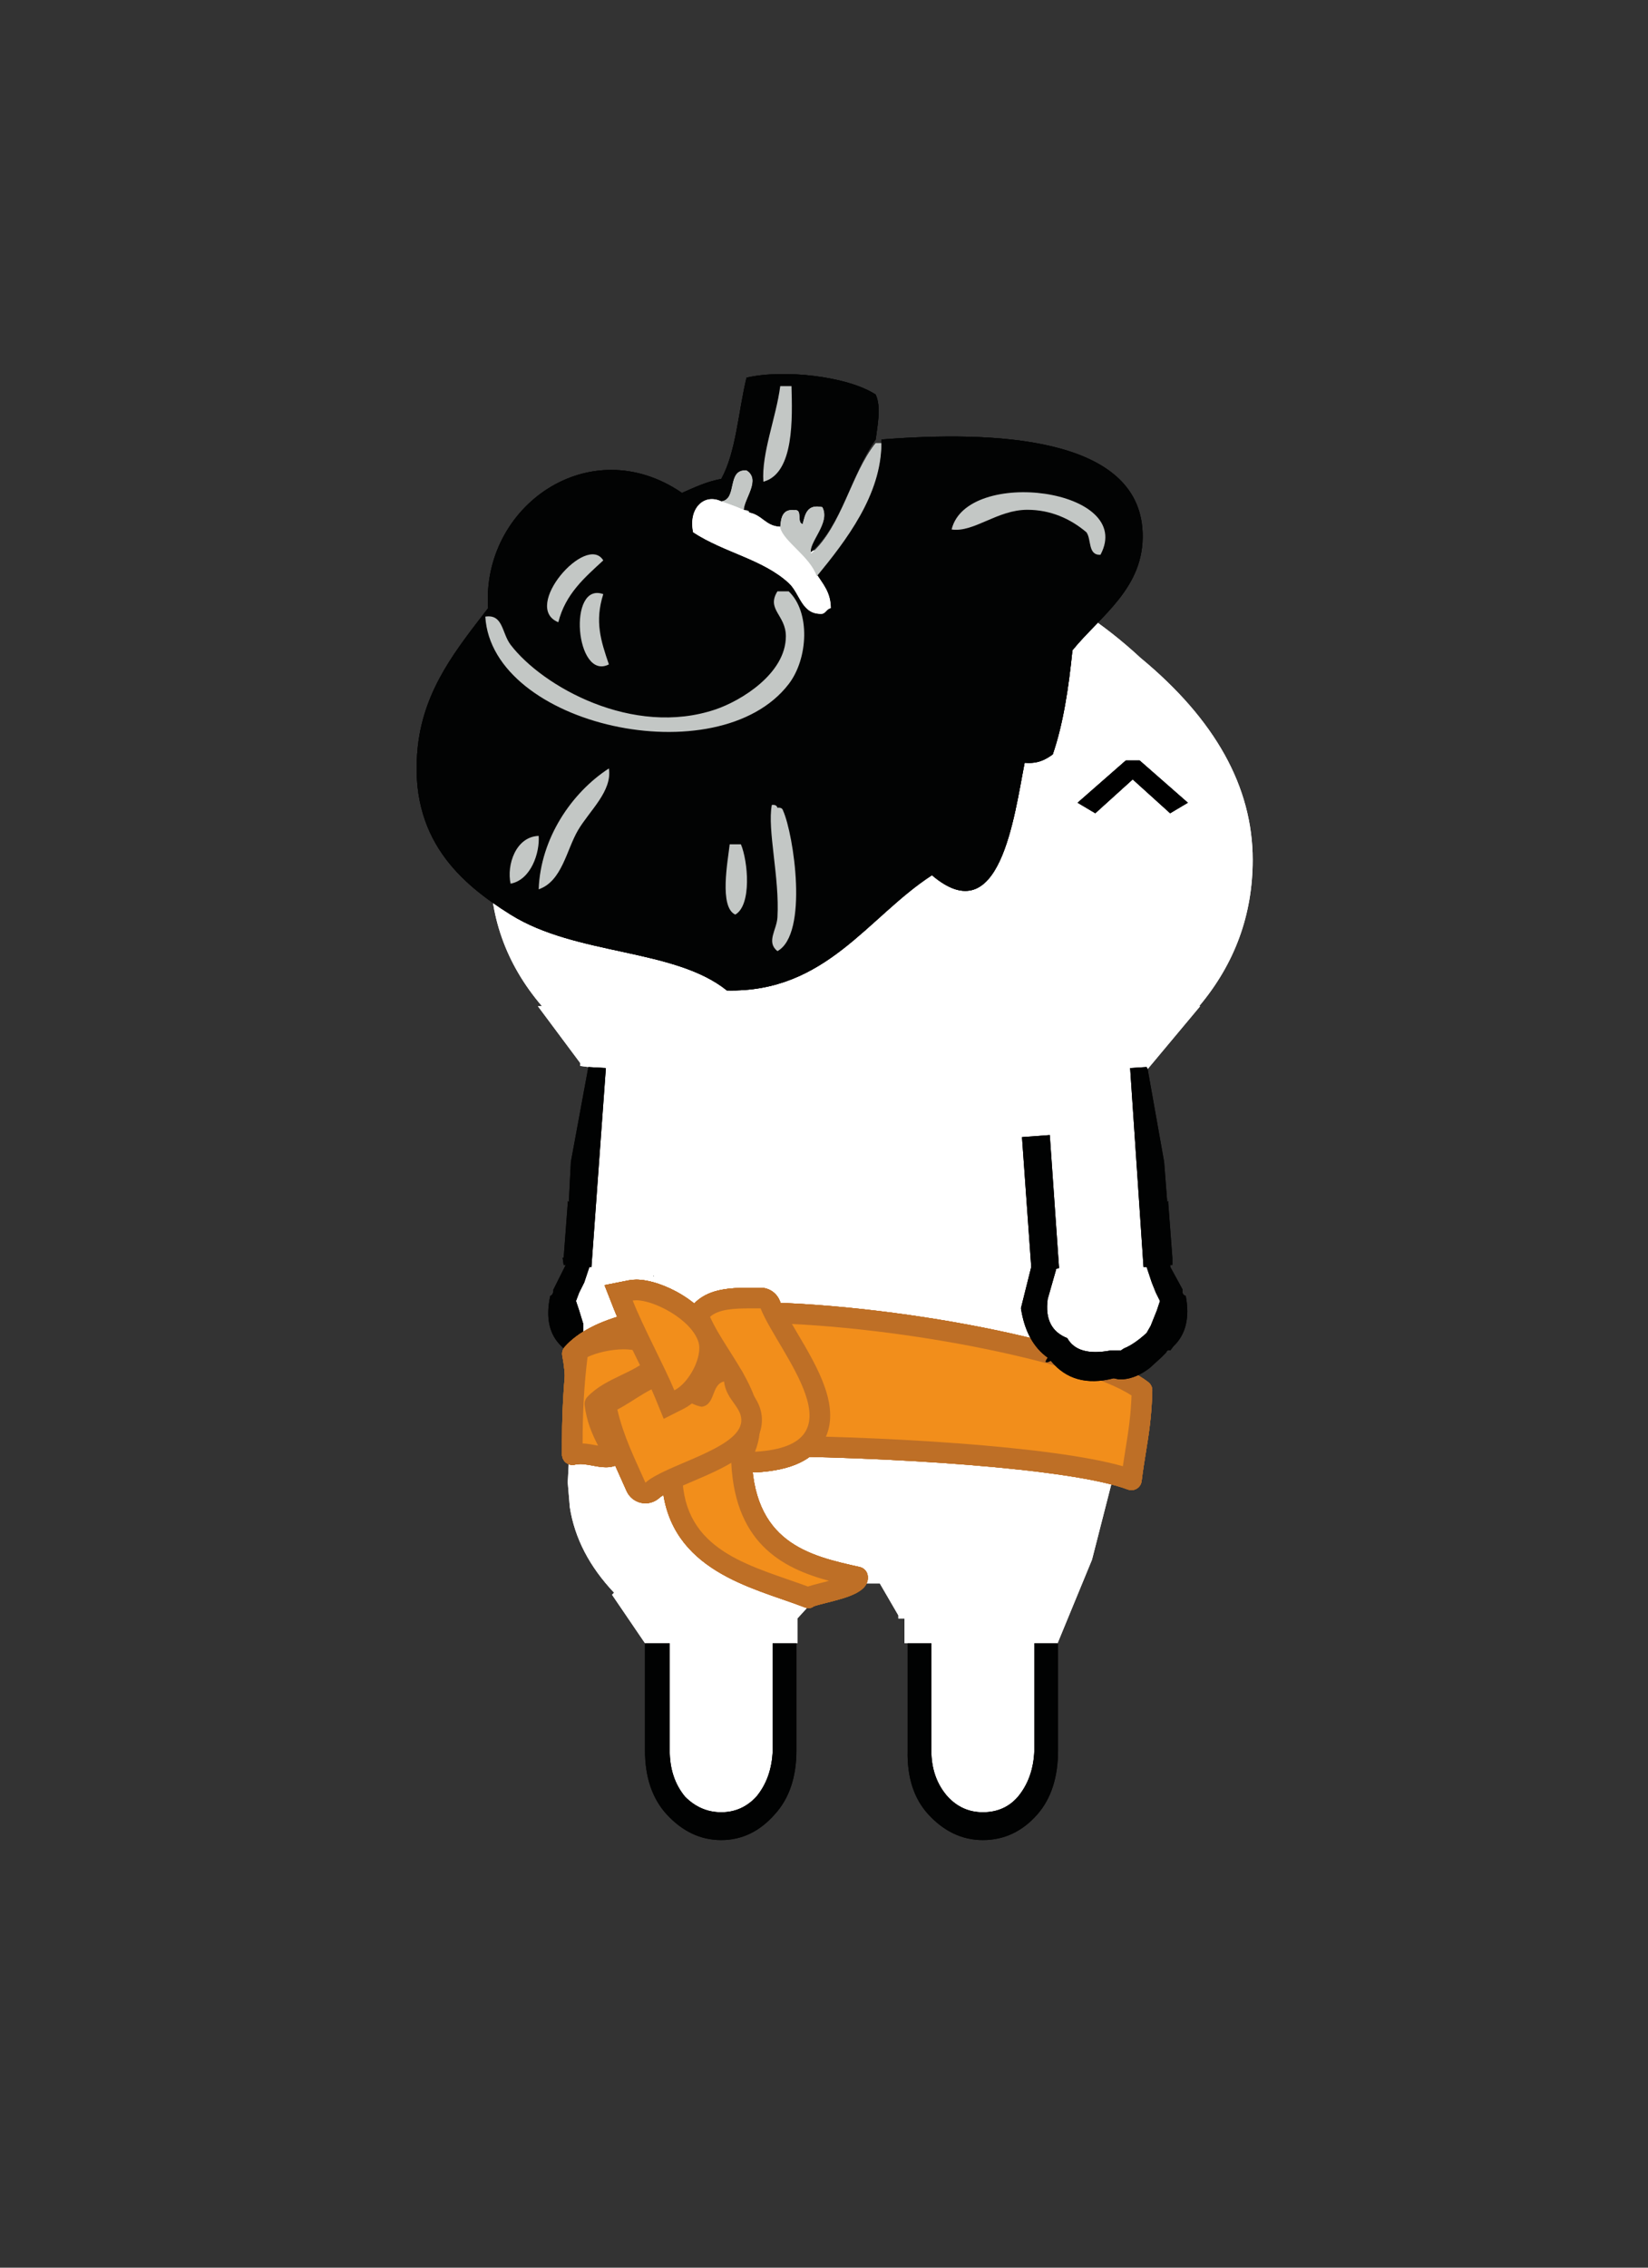 <?xml version="1.0" encoding="iso-8859-1"?>
<!-- Generator: Adobe Illustrator 15.1.0, SVG Export Plug-In . SVG Version: 6.00 Build 0)  -->
<!DOCTYPE svg PUBLIC "-//W3C//DTD SVG 1.1//EN" "http://www.w3.org/Graphics/SVG/1.1/DTD/svg11.dtd">
<svg version="1.1" id="back-standing" xmlns="http://www.w3.org/2000/svg" xmlns:xlink="http://www.w3.org/1999/xlink" x="0px"
	 y="0px" width="160px" height="220px" viewBox="0 0 160 220" style="enable-background:new 0 0 160 220;" xml:space="preserve">
<rect x="0" y="0" width="160" height="220" fill="#333333" stroke="none"/>
<path style="fill:#FFFFFF;" d="M62.621,159.418l-3.199-4.699l0.199-0.201c-2.398-2.533-3.832-5.299-4.299-8.299l-0.201-2.4
	l0.102-1.9l1.1-3.699h0.199v-1.1l0.301-0.301v-0.1v-2.6h-0.1l-0.102-1.6v-4.102l-0.398-1.299l-0.301-0.9l0.301-0.801l0.5-1l0.5-1.5
	h0.199l1.4-19.299l-1.701-0.1l-0.799-0.102v-0.299l-4.1-5.5h0.398c-3.533-4.135-5.199-8.867-5-14.201
	c-0.199-7.066,3.367-13.6,10.701-19.6c7.332-6.732,16.1-10.434,26.299-11.1c10.135,0.666,18.834,4.367,26.102,11.1
	c7.266,6,10.898,12.533,10.898,19.6c0,5.334-1.732,10.066-5.199,14.201h0.199h-0.1l-5.1,6.1l-0.1-0.199l-1.6,0.1l1.299,19.299h0.301
	l0.5,1.5l0.4,1l0.398,0.801l-0.299,0.9l-0.6,1.5l-0.4,0.699c-0.801,0.734-1.533,1.234-2.201,1.5l-0.299,0.201h-1
	c-2.133,0.398-3.533,0-4.201-1.201c-1.533-0.6-2.166-1.867-1.898-3.799l0.799-2.801v-0.1l0.301-0.1l-0.9-12.9l-2.699,0.199
	l0.898,12.6l-1,4c0.334,2.201,1.201,3.801,2.602,4.801c-0.334,0.467-0.234,0.566,0.299,0.301c1.467,1.799,3.5,2.365,6.1,1.699
	l0.5,0.1h0.4l-0.1,0.9h-0.1l-0.701,8.4l-2.1,8.199l-3.299,8v0.1h-2.301v10.4c-0.066,1.801-0.6,3.301-1.6,4.5c-0.867,1-2,1.5-3.4,1.5
	c-1.334,0-2.467-0.5-3.4-1.5c-1.066-1.199-1.6-2.699-1.6-4.5v-10.4h-2.301h-0.299v-2.4h-0.6v-0.299l-1.801-3.1h-4.9l-3.1,3.398v2.4
	h-0.1h-2.301v10.4c-0.066,1.801-0.6,3.301-1.6,4.5c-0.934,1-2.066,1.5-3.4,1.5c-1.332,0-2.5-0.5-3.5-1.5c-1-1.199-1.5-2.699-1.5-4.5
	v-10.4H62.621 M63.521,123.818l-0.1-0.1v0.1H63.521 M56.121,136.918l-0.1-0.199L56.121,136.918"/>
<g>
	<path style="fill:#FFFFFF;" d="M62.621,159.418l-3.199-4.699l0.199-0.201c-2.398-2.533-3.832-5.299-4.299-8.299l-0.201-2.4
		l0.102-1.9l1.1-3.699h0.199v-1.1l0.301-0.301v-0.1v-2.6h-0.1l-0.102-1.6v-4.102l-0.398-1.299l-0.301-0.9l0.301-0.801l0.5-1l0.5-1.5
		h0.199l1.4-19.299l-1.701-0.1l-0.799-0.102v-0.299l-4.1-5.5h0.398c-3.533-4.135-5.199-8.867-5-14.201
		c-0.199-7.066,3.367-13.6,10.701-19.6c7.332-6.732,16.1-10.434,26.299-11.1c10.135,0.666,18.834,4.367,26.102,11.1
		c7.266,6,10.898,12.533,10.898,19.6c0,5.334-1.732,10.066-5.199,14.201h0.199h-0.1l-5.1,6.1l-0.1-0.199l-1.6,0.1l1.299,19.299
		h0.301l0.5,1.5l0.4,1l0.398,0.801l-0.299,0.9l-0.6,1.5l-0.4,0.699c-0.801,0.734-1.533,1.234-2.201,1.5l-0.299,0.201h-1
		c-2.133,0.398-3.533,0-4.201-1.201c-1.533-0.6-2.166-1.867-1.898-3.799l0.799-2.801v-0.1l0.301-0.1l-0.9-12.9l-2.699,0.199
		l0.898,12.6l-1,4c0.334,2.201,1.201,3.801,2.602,4.801c-0.334,0.467-0.234,0.566,0.299,0.301c1.467,1.799,3.5,2.365,6.1,1.699
		l0.5,0.1h0.4l-0.1,0.9h-0.1l-0.701,8.4l-2.1,8.199l-3.299,8v0.1h-2.301v10.4c-0.066,1.801-0.6,3.301-1.6,4.5
		c-0.867,1-2,1.5-3.4,1.5c-1.334,0-2.467-0.5-3.4-1.5c-1.066-1.199-1.6-2.699-1.6-4.5v-10.4h-2.301h-0.299v-2.4h-0.6v-0.299
		l-1.801-3.1h-4.9l-3.1,3.398v2.4h-0.1h-2.301v10.4c-0.066,1.801-0.6,3.301-1.6,4.5c-0.934,1-2.066,1.5-3.4,1.5
		c-1.332,0-2.5-0.5-3.5-1.5c-1-1.199-1.5-2.699-1.5-4.5v-10.4H62.621 M63.521,123.818l-0.1-0.1v0.1H63.521 M56.121,136.918
		l-0.1-0.199L56.121,136.918"/>
</g>
<path style="fill:#010202;" d="M90.422,159.418v10.4c0,1.801,0.533,3.301,1.6,4.5c0.934,1,2.066,1.5,3.4,1.5
	c1.4,0,2.533-0.5,3.4-1.5c1-1.199,1.533-2.699,1.6-4.5v-10.4h2.301v10.4c0,2.6-0.668,4.666-2,6.199
	c-1.467,1.668-3.234,2.5-5.301,2.5c-2,0-3.768-0.832-5.301-2.5c-1.398-1.533-2.066-3.6-2-6.199v-10.4H90.422"/>
<g>
	<path style="fill:#010202;" d="M90.422,159.418v10.4c0,1.801,0.533,3.301,1.6,4.5c0.934,1,2.066,1.5,3.4,1.5
		c1.4,0,2.533-0.5,3.4-1.5c1-1.199,1.533-2.699,1.6-4.5v-10.4h2.301v10.4c0,2.6-0.668,4.666-2,6.199
		c-1.467,1.668-3.234,2.5-5.301,2.5c-2,0-3.768-0.832-5.301-2.5c-1.398-1.533-2.066-3.6-2-6.199v-10.4H90.422"/>
</g>
<path style="fill:#010202;" d="M65.021,159.418v10.4c0,1.801,0.5,3.301,1.5,4.5c1,1,2.168,1.5,3.5,1.5c1.334,0,2.467-0.5,3.4-1.5
	c1-1.199,1.533-2.699,1.6-4.5v-10.4h2.301v10.4c0,2.6-0.701,4.666-2.1,6.199c-1.467,1.668-3.201,2.5-5.201,2.5
	s-3.766-0.832-5.299-2.5c-1.4-1.533-2.102-3.6-2.102-6.199v-10.4H65.021"/>
<g>
	<path style="fill:#010202;" d="M65.021,159.418v10.4c0,1.801,0.5,3.301,1.5,4.5c1,1,2.168,1.5,3.5,1.5c1.334,0,2.467-0.5,3.4-1.5
		c1-1.199,1.533-2.699,1.6-4.5v-10.4h2.301v10.4c0,2.6-0.701,4.666-2.1,6.199c-1.467,1.668-3.201,2.5-5.201,2.5
		s-3.766-0.832-5.299-2.5c-1.4-1.533-2.102-3.6-2.102-6.199v-10.4H65.021"/>
</g>
<path style="fill:#010202;" d="M58.822,103.619l-1.4,19.299h-0.199l-0.5,1.5l-0.5,1l-0.301,0.801l0.301,0.9l0.398,1.299v4.102
	l-0.898-0.801l-0.4-0.5l-0.4-0.199l-0.4-0.4c-1.199-1.135-1.566-2.768-1.1-4.9c0.199-0.066,0.301-0.268,0.301-0.6l1.1-2.201
	l0.1-0.199h-0.199l-0.102-0.699h0.102l0.398-5.301v-0.199l0.102,0.1l0.199-3.9l1.699-9.199L58.822,103.619"/>
<g>
	<path style="fill:#010202;" d="M58.822,103.619l-1.4,19.299h-0.199l-0.5,1.5l-0.5,1l-0.301,0.801l0.301,0.9l0.398,1.299v4.102
		l-0.898-0.801l-0.4-0.5l-0.4-0.199l-0.4-0.4c-1.199-1.135-1.566-2.768-1.1-4.9c0.199-0.066,0.301-0.268,0.301-0.6l1.1-2.201
		l0.1-0.199h-0.199l-0.102-0.699h0.102l0.398-5.301v-0.199l0.102,0.1l0.199-3.9l1.699-9.199L58.822,103.619"/>
</g>
<path d="M109.304,73.778h1.337l4.68,4.1l-1.715,1.018l-3.634-3.285l-3.634,3.285l-1.715-1.018L109.304,73.778z"/>
<g>
	<path d="M109.304,73.778h1.337l4.68,4.1l-1.715,1.018l-3.634-3.285l-3.634,3.285l-1.715-1.018L109.304,73.778z"/>
</g>
<g>
	<g>
		<path d="M109.304,73.778h1.337l4.68,4.1l-1.715,1.018l-3.634-3.285l-3.634,3.285l-1.715-1.018L109.304,73.778z"/>
	</g>
</g>
<path style="fill-rule:evenodd;clip-rule:evenodd;fill:#020303;" d="M85.57,42.64c0.01,5.42-3.43,9.63-6.271,13.091
	C79.9,56.67,80.65,57.47,80.66,59c-0.391,0.07-0.46,0.45-0.82,0.55c-2.029,0.12-2.14-1.97-3.27-3c-2.541-2.319-6.24-2.93-9.271-4.91
	c-0.489-2.27,1.021-3.81,2.729-3c1.611-0.199,0.48-3.149,2.451-3c1.41,0.891-0.201,2.681-0.271,3.82c0.21,0.06,0.53,0.01,0.54,0.271
	c1.24,0.22,1.59,1.319,3,1.369c0.061-0.949,0.23-1.779,1.37-1.64c0.86-0.13,0.2,1.25,0.81,1.36c0.24-0.95,0.41-1.95,1.91-1.63
	c0.84,1.579-1.439,3.31-1.09,4.359c3.029-2.7,3.87-7.59,6.27-10.91c0.16-1.34,0.561-3.12,0-4.359C82.3,36.5,76.05,35.8,72.48,36.64
	c-0.801,3.29-1,7.19-2.451,9.82c-1.459,0.271-2.619,0.84-3.819,1.36C57.24,41.68,46.721,49.14,47.391,59
	c-2.971,3.87-6.19,7.75-6.82,13.37c-1,9.02,4.229,13.37,9,16.36c6.4,4,15.89,3.25,21,7.359c9.64,0.22,13.66-7.13,19.91-11.18
	c6.609,5.62,7.979-5.74,9-10.91c1.299,0.12,2.039-0.32,2.729-0.81c1.021-2.98,1.54-6.46,1.91-10.101
	c2.739-3.37,7.03-6.06,6.81-11.45C110.561,42.31,96.42,41.78,85.57,42.64z"/>
<g>
	<path style="fill-rule:evenodd;clip-rule:evenodd;fill:#020303;" d="M85.57,42.64c0.01,5.42-3.43,9.63-6.271,13.091
		C79.9,56.67,80.65,57.47,80.66,59c-0.391,0.07-0.46,0.45-0.82,0.55c-2.029,0.12-2.14-1.97-3.27-3
		c-2.541-2.319-6.24-2.93-9.271-4.91c-0.489-2.27,1.021-3.81,2.729-3c1.611-0.199,0.48-3.149,2.451-3
		c1.41,0.891-0.201,2.681-0.271,3.82c0.21,0.06,0.53,0.01,0.54,0.271c1.24,0.22,1.59,1.319,3,1.369
		c0.061-0.949,0.23-1.779,1.37-1.64c0.86-0.13,0.2,1.25,0.81,1.36c0.24-0.95,0.41-1.95,1.91-1.63c0.84,1.579-1.439,3.31-1.09,4.359
		c3.029-2.7,3.87-7.59,6.27-10.91c0.16-1.34,0.561-3.12,0-4.359C82.3,36.5,76.05,35.8,72.48,36.64c-0.801,3.29-1,7.19-2.451,9.82
		c-1.459,0.271-2.619,0.84-3.819,1.36C57.24,41.68,46.721,49.14,47.391,59c-2.971,3.87-6.19,7.75-6.82,13.37
		c-1,9.02,4.229,13.37,9,16.36c6.4,4,15.89,3.25,21,7.359c9.64,0.22,13.66-7.13,19.91-11.18c6.609,5.62,7.979-5.74,9-10.91
		c1.299,0.12,2.039-0.32,2.729-0.81c1.021-2.98,1.54-6.46,1.91-10.101c2.739-3.37,7.03-6.06,6.81-11.45
		C110.561,42.31,96.42,41.78,85.57,42.64z"/>
</g>
<path style="fill-rule:evenodd;clip-rule:evenodd;fill:#C3C7C5;" d="M72.75,49.73c-0.84-0.431-1.77-0.771-2.721-1.091
	c1.611-0.199,0.48-3.149,2.451-3c1.41,0.891-0.201,2.681-0.271,3.82C72.42,49.52,72.74,49.47,72.75,49.73z"/>
<g>
	<path style="fill-rule:evenodd;clip-rule:evenodd;fill:#C3C7C5;" d="M72.75,49.73c-0.84-0.431-1.77-0.771-2.721-1.091
		c1.611-0.199,0.48-3.149,2.451-3c1.41,0.891-0.201,2.681-0.271,3.82C72.42,49.52,72.74,49.47,72.75,49.73z"/>
</g>
<path style="fill-rule:evenodd;clip-rule:evenodd;fill:#C3C7C5;" d="M75.752,37.46c0.363,0,0.728,0,1.092,0
	c0.076,3.006,0.3,8.466-2.729,9.272C73.922,43.968,75.348,40.528,75.752,37.46z"/>
<g>
	<path style="fill-rule:evenodd;clip-rule:evenodd;fill:#C3C7C5;" d="M75.752,37.46c0.363,0,0.728,0,1.092,0
		c0.076,3.006,0.3,8.466-2.729,9.272C73.922,43.968,75.348,40.528,75.752,37.46z"/>
</g>
<path style="fill-rule:evenodd;clip-rule:evenodd;fill:#FFFFFF;" d="M80.66,59c-0.391,0.07-0.46,0.45-0.82,0.55
	c-2.029,0.12-2.14-1.97-3.27-3c-2.541-2.319-6.24-2.93-9.271-4.91c-0.489-2.27,1.021-3.81,2.729-3
	c0.951,0.32,1.881,0.66,2.721,1.091c1.24,0.22,1.59,1.319,3,1.369c0.33,1.351,2.9,2.7,3.55,4.631C79.9,56.67,80.65,57.47,80.66,59z"
	/>
<g>
	<path style="fill-rule:evenodd;clip-rule:evenodd;fill:#FFFFFF;" d="M80.66,59c-0.391,0.07-0.46,0.45-0.82,0.55
		c-2.029,0.12-2.14-1.97-3.27-3c-2.541-2.319-6.24-2.93-9.271-4.91c-0.489-2.27,1.021-3.81,2.729-3
		c0.951,0.32,1.881,0.66,2.721,1.091c1.24,0.22,1.59,1.319,3,1.369c0.33,1.351,2.9,2.7,3.55,4.631C79.9,56.67,80.65,57.47,80.66,59z
		"/>
</g>
<path style="fill-rule:evenodd;clip-rule:evenodd;fill:#C3C7C5;" d="M85.57,43c0.01,5-3.43,9.449-6.271,12.91
	c-0.649-1.93-3.22-3.37-3.55-4.721c0.061-0.949,0.23-1.824,1.37-1.685c0.86-0.13,0.2,1.228,0.81,1.338
	c0.24-0.95,0.41-1.961,1.91-1.641c0.84,1.579-1.439,3.483-1.09,4.533C81.779,51.035,82.62,46,85.02,43H85.57z"/>
<g>
	<path style="fill-rule:evenodd;clip-rule:evenodd;fill:#C3C7C5;" d="M85.57,43c0.01,5-3.43,9.449-6.271,12.91
		c-0.649-1.93-3.22-3.37-3.55-4.721c0.061-0.949,0.23-1.824,1.37-1.685c0.86-0.13,0.2,1.228,0.81,1.338
		c0.24-0.95,0.41-1.961,1.91-1.641c0.84,1.579-1.439,3.483-1.09,4.533C81.779,51.035,82.62,46,85.02,43H85.57z"/>
</g>
<path style="fill-rule:evenodd;clip-rule:evenodd;fill:#C3C7C5;" d="M58.57,57.641c-0.848,2.668-0.23,4.546,0.546,6.818
	C55.865,66.104,55.08,56.384,58.57,57.641z"/>
<g>
	<path style="fill-rule:evenodd;clip-rule:evenodd;fill:#C3C7C5;" d="M58.57,57.641c-0.848,2.668-0.23,4.546,0.546,6.818
		C55.865,66.104,55.08,56.384,58.57,57.641z"/>
</g>
<path style="fill-rule:evenodd;clip-rule:evenodd;fill:#C3C7C5;" d="M59.116,74.55c0.343,2.207-1.88,4.094-3,5.999
	c-1.124,1.914-1.55,4.952-3.817,5.728C52.475,81.353,55.475,76.914,59.116,74.55z"/>
<g>
	<path style="fill-rule:evenodd;clip-rule:evenodd;fill:#C3C7C5;" d="M59.116,74.55c0.343,2.207-1.88,4.094-3,5.999
		c-1.124,1.914-1.55,4.952-3.817,5.728C52.475,81.353,55.475,76.914,59.116,74.55z"/>
</g>
<path style="fill-rule:evenodd;clip-rule:evenodd;fill:#C3C7C5;" d="M75.479,92.276c-1.116-0.892-0.071-2.047,0-3.272
	c0.224-3.856-0.999-8.494-0.546-10.909c0.317-0.044,0.486,0.061,0.546,0.272c0.317-0.044,0.485,0.061,0.546,0.273
	C77.063,80.957,78.514,90.601,75.479,92.276z"/>
<g>
	<path style="fill-rule:evenodd;clip-rule:evenodd;fill:#C3C7C5;" d="M75.479,92.276c-1.116-0.892-0.071-2.047,0-3.272
		c0.224-3.856-0.999-8.494-0.546-10.909c0.317-0.044,0.486,0.061,0.546,0.272c0.317-0.044,0.485,0.061,0.546,0.273
		C77.063,80.957,78.514,90.601,75.479,92.276z"/>
</g>
<path style="fill-rule:evenodd;clip-rule:evenodd;fill:#C3C7C5;" d="M70.844,81.913c0.363,0,0.727,0,1.09,0
	c0.686,1.631,1.066,5.884-0.545,6.817C69.796,88.014,70.668,83.502,70.844,81.913z"/>
<g>
	<path style="fill-rule:evenodd;clip-rule:evenodd;fill:#C3C7C5;" d="M70.844,81.913c0.363,0,0.727,0,1.09,0
		c0.686,1.631,1.066,5.884-0.545,6.817C69.796,88.014,70.668,83.502,70.844,81.913z"/>
</g>
<path style="fill-rule:evenodd;clip-rule:evenodd;fill:#C3C7C5;" d="M52.299,81.095c0.116,1.616-0.732,4.26-2.728,4.636
	C49.177,83.922,50.066,81.173,52.299,81.095z"/>
<g>
	<path style="fill-rule:evenodd;clip-rule:evenodd;fill:#C3C7C5;" d="M52.299,81.095c0.116,1.616-0.732,4.26-2.728,4.636
		C49.177,83.922,50.066,81.173,52.299,81.095z"/>
</g>
<path style="fill-rule:evenodd;clip-rule:evenodd;fill:#C3C7C5;" d="M106.842,53.822c-1.244,0.063-0.863-1.499-1.363-2.182
	c-1.584-1.343-3.512-2.178-5.727-2.182c-2.938-0.005-5.204,2.23-7.363,1.909C93.857,45.298,110.291,47.388,106.842,53.822z"/>
<g>
	<path style="fill-rule:evenodd;clip-rule:evenodd;fill:#C3C7C5;" d="M106.842,53.822c-1.244,0.063-0.863-1.499-1.363-2.182
		c-1.584-1.343-3.512-2.178-5.727-2.182c-2.938-0.005-5.204,2.23-7.363,1.909C93.857,45.298,110.291,47.388,106.842,53.822z"/>
</g>
<path style="fill-rule:evenodd;clip-rule:evenodd;fill:#C3C7C5;" d="M58.57,54.368c-1.795,1.659-3.67,3.239-4.363,6
	C50.592,58.915,56.941,51.69,58.57,54.368z"/>
<g>
	<path style="fill-rule:evenodd;clip-rule:evenodd;fill:#C3C7C5;" d="M58.57,54.368c-1.795,1.659-3.67,3.239-4.363,6
		C50.592,58.915,56.941,51.69,58.57,54.368z"/>
</g>
<path style="fill-rule:evenodd;clip-rule:evenodd;fill:#C3C7C5;" d="M47.117,59.822c1.741-0.265,1.591,1.598,2.454,2.728
	c3.095,4.05,11.874,8.994,19.908,6.272c2.44-0.826,6.815-3.463,6.818-7.091c0.001-2.079-1.921-2.586-0.818-4.363
	c0.364,0,0.728,0,1.091,0c2.111,1.983,1.908,6.521,0,9C69.724,75.268,47.746,70.433,47.117,59.822z"/>
<g>
	<path style="fill-rule:evenodd;clip-rule:evenodd;fill:#C3C7C5;" d="M47.117,59.822c1.741-0.265,1.591,1.598,2.454,2.728
		c3.095,4.05,11.874,8.994,19.908,6.272c2.44-0.826,6.815-3.463,6.818-7.091c0.001-2.079-1.921-2.586-0.818-4.363
		c0.364,0,0.728,0,1.091,0c2.111,1.983,1.908,6.521,0,9C69.724,75.268,47.746,70.433,47.117,59.822z"/>
</g>
<g>
	<g>
		<path style="fill-rule:evenodd;clip-rule:evenodd;fill:#020303;" d="M85.57,42.64c0.01,5.42-3.43,9.63-6.271,13.091
			C79.9,56.67,80.65,57.47,80.66,59c-0.391,0.07-0.46,0.45-0.82,0.55c-2.029,0.12-2.14-1.97-3.27-3
			c-2.541-2.319-6.24-2.93-9.271-4.91c-0.489-2.27,1.021-3.81,2.729-3c1.611-0.199,0.48-3.149,2.451-3
			c1.41,0.891-0.201,2.681-0.271,3.82c0.21,0.06,0.53,0.01,0.54,0.271c1.24,0.22,1.59,1.319,3,1.369
			c0.061-0.949,0.23-1.779,1.37-1.64c0.86-0.13,0.2,1.25,0.81,1.36c0.24-0.95,0.41-1.95,1.91-1.63c0.84,1.579-1.439,3.31-1.09,4.359
			c3.029-2.7,3.87-7.59,6.27-10.91c0.16-1.34,0.561-3.12,0-4.359C82.3,36.5,76.05,35.8,72.48,36.64c-0.801,3.29-1,7.19-2.451,9.82
			c-1.459,0.271-2.619,0.84-3.819,1.36C57.24,41.68,46.721,49.14,47.391,59c-2.971,3.87-6.19,7.75-6.82,13.37
			c-1,9.02,4.229,13.37,9,16.36c6.4,4,15.89,3.25,21,7.359c9.64,0.22,13.66-7.13,19.91-11.18c6.609,5.62,7.979-5.74,9-10.91
			c1.299,0.12,2.039-0.32,2.729-0.81c1.021-2.98,1.54-6.46,1.91-10.101c2.739-3.37,7.03-6.06,6.81-11.45
			C110.561,42.31,96.42,41.78,85.57,42.64z"/>
	</g>
	<g>
		<path style="fill-rule:evenodd;clip-rule:evenodd;fill:#C3C7C5;" d="M72.75,49.73c-0.84-0.431-1.77-0.771-2.721-1.091
			c1.611-0.199,0.48-3.149,2.451-3c1.41,0.891-0.201,2.681-0.271,3.82C72.42,49.52,72.74,49.47,72.75,49.73z"/>
	</g>
	<g>
		<path style="fill-rule:evenodd;clip-rule:evenodd;fill:#C3C7C5;" d="M75.752,37.46c0.363,0,0.728,0,1.092,0
			c0.076,3.006,0.3,8.466-2.729,9.272C73.922,43.968,75.348,40.528,75.752,37.46z"/>
	</g>
	<g>
		<path style="fill-rule:evenodd;clip-rule:evenodd;fill:#FFFFFF;" d="M80.66,59c-0.391,0.07-0.46,0.45-0.82,0.55
			c-2.029,0.12-2.14-1.97-3.27-3c-2.541-2.319-6.24-2.93-9.271-4.91c-0.489-2.27,1.021-3.81,2.729-3
			c0.951,0.32,1.881,0.66,2.721,1.091c1.24,0.22,1.59,1.319,3,1.369c0.33,1.351,2.9,2.7,3.55,4.631C79.9,56.67,80.65,57.47,80.66,59
			z"/>
	</g>
	<g>
		<path style="fill-rule:evenodd;clip-rule:evenodd;fill:#C3C7C5;" d="M85.57,43c0.01,5-3.43,9.449-6.271,12.91
			c-0.649-1.93-3.22-3.37-3.55-4.721c0.061-0.949,0.23-1.824,1.37-1.685c0.86-0.13,0.2,1.228,0.81,1.338
			c0.24-0.95,0.41-1.961,1.91-1.641c0.84,1.579-1.439,3.483-1.09,4.533C81.779,51.035,82.62,46,85.02,43H85.57z"/>
	</g>
	<g>
		<path style="fill-rule:evenodd;clip-rule:evenodd;fill:#C3C7C5;" d="M58.57,57.641c-0.848,2.668-0.23,4.546,0.546,6.818
			C55.865,66.104,55.08,56.384,58.57,57.641z"/>
	</g>
	<g>
		<path style="fill-rule:evenodd;clip-rule:evenodd;fill:#C3C7C5;" d="M59.116,74.55c0.343,2.207-1.88,4.094-3,5.999
			c-1.124,1.914-1.55,4.952-3.817,5.728C52.475,81.353,55.475,76.914,59.116,74.55z"/>
	</g>
	<g>
		<path style="fill-rule:evenodd;clip-rule:evenodd;fill:#C3C7C5;" d="M75.479,92.276c-1.116-0.892-0.071-2.047,0-3.272
			c0.224-3.856-0.999-8.494-0.546-10.909c0.317-0.044,0.486,0.061,0.546,0.272c0.317-0.044,0.485,0.061,0.546,0.273
			C77.063,80.957,78.514,90.601,75.479,92.276z"/>
	</g>
	<g>
		<path style="fill-rule:evenodd;clip-rule:evenodd;fill:#C3C7C5;" d="M70.844,81.913c0.363,0,0.727,0,1.09,0
			c0.686,1.631,1.066,5.884-0.545,6.817C69.796,88.014,70.668,83.502,70.844,81.913z"/>
	</g>
	<g>
		<path style="fill-rule:evenodd;clip-rule:evenodd;fill:#C3C7C5;" d="M52.299,81.095c0.116,1.616-0.732,4.26-2.728,4.636
			C49.177,83.922,50.066,81.173,52.299,81.095z"/>
	</g>
	<g>
		<path style="fill-rule:evenodd;clip-rule:evenodd;fill:#C3C7C5;" d="M106.842,53.822c-1.244,0.063-0.863-1.499-1.363-2.182
			c-1.584-1.343-3.512-2.178-5.727-2.182c-2.938-0.005-5.204,2.23-7.363,1.909C93.857,45.298,110.291,47.388,106.842,53.822z"/>
	</g>
	<g>
		<path style="fill-rule:evenodd;clip-rule:evenodd;fill:#C3C7C5;" d="M58.57,54.368c-1.795,1.659-3.67,3.239-4.363,6
			C50.592,58.915,56.941,51.69,58.57,54.368z"/>
	</g>
	<g>
		<path style="fill-rule:evenodd;clip-rule:evenodd;fill:#C3C7C5;" d="M47.117,59.822c1.741-0.265,1.591,1.598,2.454,2.728
			c3.095,4.05,11.874,8.994,19.908,6.272c2.44-0.826,6.815-3.463,6.818-7.091c0.001-2.079-1.921-2.586-0.818-4.363
			c0.364,0,0.728,0,1.091,0c2.111,1.983,1.908,6.521,0,9C69.724,75.268,47.746,70.433,47.117,59.822z"/>
	</g>
</g>
<path style="fill-rule:evenodd;clip-rule:evenodd;fill:#F28E1B;" d="M110.874,134.886c-0.092,3.637-0.615,5.373-1.031,8.685
	c-8.145-3.091-42.954-4.256-54.271-2.454c-0.009-4.98,0.641-6.359,0-9.774C63.139,122.781,104.453,129.792,110.874,134.886z"/>
<g>
	<path style="fill-rule:evenodd;clip-rule:evenodd;fill:#F28E1B;" d="M110.874,134.886c-0.092,3.637-0.615,5.373-1.031,8.685
		c-8.145-3.091-42.954-4.256-54.271-2.454c-0.009-4.98,0.641-6.359,0-9.774C63.139,122.781,104.453,129.792,110.874,134.886z"/>
</g>
<path style="fill:#BE6F26;" d="M109.843,144.57c-0.12,0-0.24-0.021-0.354-0.065c-5.347-2.028-23.195-3.241-37.362-3.241
	c-7.171,0-12.994,0.299-16.396,0.84c-0.289,0.049-0.582-0.037-0.806-0.226c-0.223-0.19-0.351-0.468-0.352-0.76
	c-0.004-1.967,0.096-3.409,0.176-4.568c0.126-1.842,0.21-3.059-0.158-5.023c-0.058-0.304,0.029-0.616,0.233-0.847
	c2.555-2.891,8.426-4.356,17.45-4.356c14.296,0,34.456,3.998,39.222,7.779c0.246,0.195,0.387,0.494,0.379,0.809
	c-0.063,2.508-0.333,4.175-0.618,5.939c-0.139,0.861-0.286,1.769-0.421,2.845c-0.038,0.304-0.214,0.574-0.477,0.731
	C110.2,144.522,110.022,144.57,109.843,144.57z M72.126,139.264c13.291,0,30.112,1.043,36.888,2.984
	c0.089-0.61,0.18-1.172,0.268-1.717c0.265-1.636,0.496-3.065,0.576-5.147c-4.769-3.162-23.226-7.061-37.584-7.061
	c-7.799,0-13.31,1.186-15.629,3.35c0.311,1.936,0.216,3.311,0.099,5.014c-0.064,0.932-0.135,1.96-0.161,3.276
	C60.163,139.511,65.606,139.264,72.126,139.264z"/>
<g>
	<path style="fill:#BE6F26;" d="M109.843,144.57c-0.12,0-0.24-0.021-0.354-0.065c-5.347-2.028-23.195-3.241-37.362-3.241
		c-7.171,0-12.994,0.299-16.396,0.84c-0.289,0.049-0.582-0.037-0.806-0.226c-0.223-0.19-0.351-0.468-0.352-0.76
		c-0.004-1.967,0.096-3.409,0.176-4.568c0.126-1.842,0.21-3.059-0.158-5.023c-0.058-0.304,0.029-0.616,0.233-0.847
		c2.555-2.891,8.426-4.356,17.45-4.356c14.296,0,34.456,3.998,39.222,7.779c0.246,0.195,0.387,0.494,0.379,0.809
		c-0.063,2.508-0.333,4.175-0.618,5.939c-0.139,0.861-0.286,1.769-0.421,2.845c-0.038,0.304-0.214,0.574-0.477,0.731
		C110.2,144.522,110.022,144.57,109.843,144.57z M72.126,139.264c13.291,0,30.112,1.043,36.888,2.984
		c0.089-0.61,0.18-1.172,0.268-1.717c0.265-1.636,0.496-3.065,0.576-5.147c-4.769-3.162-23.226-7.061-37.584-7.061
		c-7.799,0-13.31,1.186-15.629,3.35c0.311,1.936,0.216,3.311,0.099,5.014c-0.064,0.932-0.135,1.96-0.161,3.276
		C60.163,139.511,65.606,139.264,72.126,139.264z"/>
</g>
<g>
	<g>
		<path style="fill-rule:evenodd;clip-rule:evenodd;fill:#F28E1B;" d="M110.874,134.886c-0.092,3.637-0.615,5.373-1.031,8.685
			c-8.145-3.091-42.954-4.256-54.271-2.454c-0.009-4.98,0.641-6.359,0-9.774C63.139,122.781,104.453,129.792,110.874,134.886z"/>
	</g>
	<g>
		<path style="fill:#BE6F26;" d="M109.843,144.57c-0.12,0-0.24-0.021-0.354-0.065c-5.347-2.028-23.195-3.241-37.362-3.241
			c-7.171,0-12.994,0.299-16.396,0.84c-0.289,0.049-0.582-0.037-0.806-0.226c-0.223-0.19-0.351-0.468-0.352-0.76
			c-0.004-1.967,0.096-3.409,0.176-4.568c0.126-1.842,0.21-3.059-0.158-5.023c-0.058-0.304,0.029-0.616,0.233-0.847
			c2.555-2.891,8.426-4.356,17.45-4.356c14.296,0,34.456,3.998,39.222,7.779c0.246,0.195,0.387,0.494,0.379,0.809
			c-0.063,2.508-0.333,4.175-0.618,5.939c-0.139,0.861-0.286,1.769-0.421,2.845c-0.038,0.304-0.214,0.574-0.477,0.731
			C110.2,144.522,110.022,144.57,109.843,144.57z M72.126,139.264c13.291,0,30.112,1.043,36.888,2.984
			c0.089-0.61,0.18-1.172,0.268-1.717c0.265-1.636,0.496-3.065,0.576-5.147c-4.769-3.162-23.226-7.061-37.584-7.061
			c-7.799,0-13.31,1.186-15.629,3.35c0.311,1.936,0.216,3.311,0.099,5.014c-0.064,0.932-0.135,1.96-0.161,3.276
			C60.163,139.511,65.606,139.264,72.126,139.264z"/>
	</g>
</g>
<path style="fill-rule:evenodd;clip-rule:evenodd;fill:#F28E1B;" d="M73.299,141.843c-0.32,0-0.623-0.154-0.813-0.416
	c-0.199-0.277-0.244-0.638-0.117-0.955c1.254-3.142-0.605-6.073-2.402-8.908c-0.742-1.17-1.443-2.275-1.945-3.404
	c-0.176-0.396-0.078-0.858,0.243-1.148c1.103-0.996,2.827-1.078,4.647-1.078l0.932,0.002c0.41,0,0.777,0.249,0.93,0.63
	c0.344,0.863,1.014,1.993,1.723,3.189c1.9,3.209,4.056,6.846,2.648,9.487c-0.84,1.576-2.734,2.427-5.789,2.6
	C73.336,141.842,73.316,141.843,73.299,141.843z"/>
<g>
	<path style="fill-rule:evenodd;clip-rule:evenodd;fill:#F28E1B;" d="M73.299,141.843c-0.32,0-0.623-0.154-0.813-0.416
		c-0.199-0.277-0.244-0.638-0.117-0.955c1.254-3.142-0.605-6.073-2.402-8.908c-0.742-1.17-1.443-2.275-1.945-3.404
		c-0.176-0.396-0.078-0.858,0.243-1.148c1.103-0.996,2.827-1.078,4.647-1.078l0.932,0.002c0.41,0,0.777,0.249,0.93,0.63
		c0.344,0.863,1.014,1.993,1.723,3.189c1.9,3.209,4.056,6.846,2.648,9.487c-0.84,1.576-2.734,2.427-5.789,2.6
		C73.336,141.842,73.316,141.843,73.299,141.843z"/>
</g>
<g>
	<g>
		<path style="fill-rule:evenodd;clip-rule:evenodd;fill:#F28E1B;" d="M73.299,141.843c-0.32,0-0.623-0.154-0.813-0.416
			c-0.199-0.277-0.244-0.638-0.117-0.955c1.254-3.142-0.605-6.073-2.402-8.908c-0.742-1.17-1.443-2.275-1.945-3.404
			c-0.176-0.396-0.078-0.858,0.243-1.148c1.103-0.996,2.827-1.078,4.647-1.078l0.932,0.002c0.41,0,0.777,0.249,0.93,0.63
			c0.344,0.863,1.014,1.993,1.723,3.189c1.9,3.209,4.056,6.846,2.648,9.487c-0.84,1.576-2.734,2.427-5.789,2.6
			C73.336,141.842,73.316,141.843,73.299,141.843z"/>
	</g>
</g>
<path style="fill:#BE6F26;" d="M72.912,126.933c0.31,0,0.622,0.002,0.932,0.002c1.723,4.321,10.08,13.305-0.545,13.908
	c1.988-4.983-2.643-9.218-4.363-13.09C69.775,126.994,71.313,126.933,72.912,126.933 M72.912,124.933
	c-2.023,0-3.951,0.102-5.318,1.336c-0.641,0.58-0.838,1.507-0.486,2.297c0.531,1.196,1.285,2.385,2.014,3.534
	c1.74,2.743,3.385,5.334,2.32,8.002c-0.254,0.635-0.166,1.354,0.234,1.909c0.377,0.524,0.981,0.832,1.623,0.832
	c0.037,0,0.074-0.001,0.113-0.003c3.434-0.195,5.597-1.219,6.614-3.128c1.673-3.139-0.635-7.032-2.671-10.468
	c-0.688-1.162-1.338-2.26-1.653-3.05c-0.304-0.761-1.039-1.26-1.858-1.26l-0.459-0.001L72.912,124.933L72.912,124.933z"/>
<g>
	<path style="fill:#BE6F26;" d="M72.912,126.933c0.31,0,0.622,0.002,0.932,0.002c1.723,4.321,10.08,13.305-0.545,13.908
		c1.988-4.983-2.643-9.218-4.363-13.09C69.775,126.994,71.313,126.933,72.912,126.933 M72.912,124.933
		c-2.023,0-3.951,0.102-5.318,1.336c-0.641,0.58-0.838,1.507-0.486,2.297c0.531,1.196,1.285,2.385,2.014,3.534
		c1.74,2.743,3.385,5.334,2.32,8.002c-0.254,0.635-0.166,1.354,0.234,1.909c0.377,0.524,0.981,0.832,1.623,0.832
		c0.037,0,0.074-0.001,0.113-0.003c3.434-0.195,5.597-1.219,6.614-3.128c1.673-3.139-0.635-7.032-2.671-10.468
		c-0.688-1.162-1.338-2.26-1.653-3.05c-0.304-0.761-1.039-1.26-1.858-1.26l-0.459-0.001L72.912,124.933L72.912,124.933z"/>
</g>
<g>
	<g>
		<path style="fill:#BE6F26;" d="M72.912,126.933c0.31,0,0.622,0.002,0.932,0.002c1.723,4.321,10.08,13.305-0.545,13.908
			c1.988-4.983-2.643-9.218-4.363-13.09C69.775,126.994,71.313,126.933,72.912,126.933 M72.912,124.933
			c-2.023,0-3.951,0.102-5.318,1.336c-0.641,0.58-0.838,1.507-0.486,2.297c0.531,1.196,1.285,2.385,2.014,3.534
			c1.74,2.743,3.385,5.334,2.32,8.002c-0.254,0.635-0.166,1.354,0.234,1.909c0.377,0.524,0.981,0.832,1.623,0.832
			c0.037,0,0.074-0.001,0.113-0.003c3.434-0.195,5.597-1.219,6.614-3.128c1.673-3.139-0.635-7.032-2.671-10.468
			c-0.688-1.162-1.338-2.26-1.653-3.05c-0.304-0.761-1.039-1.26-1.858-1.26l-0.459-0.001L72.912,124.933L72.912,124.933z"/>
	</g>
</g>
<g>
	<g>
		<g>
			<path style="fill-rule:evenodd;clip-rule:evenodd;fill:#F28E1B;" d="M73.299,141.843c-0.32,0-0.623-0.154-0.813-0.416
				c-0.199-0.277-0.244-0.638-0.117-0.955c1.254-3.142-0.605-6.073-2.402-8.908c-0.742-1.17-1.443-2.275-1.945-3.404
				c-0.176-0.396-0.078-0.858,0.243-1.148c1.103-0.996,2.827-1.078,4.647-1.078l0.932,0.002c0.41,0,0.777,0.249,0.93,0.63
				c0.344,0.863,1.014,1.993,1.723,3.189c1.9,3.209,4.056,6.846,2.648,9.487c-0.84,1.576-2.734,2.427-5.789,2.6
				C73.336,141.842,73.316,141.843,73.299,141.843z"/>
		</g>
	</g>
	<g>
		<g>
			<path style="fill:#BE6F26;" d="M72.912,126.933c0.31,0,0.622,0.002,0.932,0.002c1.723,4.321,10.08,13.305-0.545,13.908
				c1.988-4.983-2.643-9.218-4.363-13.09C69.775,126.994,71.313,126.933,72.912,126.933 M72.912,124.933
				c-2.023,0-3.951,0.102-5.318,1.336c-0.641,0.58-0.838,1.507-0.486,2.297c0.531,1.196,1.285,2.385,2.014,3.534
				c1.74,2.743,3.385,5.334,2.32,8.002c-0.254,0.635-0.166,1.354,0.234,1.909c0.377,0.524,0.981,0.832,1.623,0.832
				c0.037,0,0.074-0.001,0.113-0.003c3.434-0.195,5.597-1.219,6.614-3.128c1.673-3.139-0.635-7.032-2.671-10.468
				c-0.688-1.162-1.338-2.26-1.653-3.05c-0.304-0.761-1.039-1.26-1.858-1.26l-0.459-0.001L72.912,124.933L72.912,124.933z"/>
		</g>
	</g>
</g>
<path style="fill-rule:evenodd;clip-rule:evenodd;fill:#F28E1B;" d="M64.025,132.116c-1.533,1.92-4.592,2.316-6.271,4.091
	c0.247,2.024,1.124,3.421,1.908,4.909c-0.961,0.676-2.519-0.381-4.09,0c-0.049-3.595,0.115-6.976,0.545-10.091
	C57.989,129.807,63.684,128.899,64.025,132.116z"/>
<g>
	<path style="fill-rule:evenodd;clip-rule:evenodd;fill:#F28E1B;" d="M64.025,132.116c-1.533,1.92-4.592,2.316-6.271,4.091
		c0.247,2.024,1.124,3.421,1.908,4.909c-0.961,0.676-2.519-0.381-4.09,0c-0.049-3.595,0.115-6.976,0.545-10.091
		C57.989,129.807,63.684,128.899,64.025,132.116z"/>
</g>
<path style="fill:#BE6F26;" d="M58.823,142.348c-0.431,0-0.866-0.082-1.288-0.162c-0.603-0.114-1.246-0.213-1.728-0.098
	c-0.299,0.075-0.607,0.005-0.849-0.182c-0.24-0.187-0.383-0.473-0.387-0.776c-0.051-3.759,0.136-7.205,0.555-10.241
	c0.039-0.287,0.201-0.543,0.444-0.701c1.158-0.754,3.201-1.28,4.967-1.28c2.6,0,4.275,1.16,4.481,3.104
	c0.028,0.262-0.049,0.523-0.213,0.729c-0.947,1.187-2.299,1.835-3.605,2.462c-0.888,0.426-1.733,0.832-2.379,1.372
	c0.251,1.338,0.818,2.391,1.416,3.498l0.309,0.578c0.234,0.444,0.102,0.994-0.31,1.284
	C59.842,142.213,59.379,142.348,58.823,142.348z M56.564,140.036c0.484,0.022,0.937,0.107,1.342,0.185
	c0.055,0.01,0.108,0.021,0.161,0.03c-0.582-1.122-1.112-2.339-1.306-3.923c-0.036-0.296,0.062-0.592,0.266-0.809
	c0.925-0.977,2.137-1.559,3.309-2.12c0.986-0.474,1.926-0.924,2.592-1.563c-0.351-0.758-1.457-0.93-2.39-0.93
	c-1.282,0-2.667,0.353-3.495,0.747C56.721,134.179,56.561,136.992,56.564,140.036z"/>
<g>
	<path style="fill:#BE6F26;" d="M58.823,142.348c-0.431,0-0.866-0.082-1.288-0.162c-0.603-0.114-1.246-0.213-1.728-0.098
		c-0.299,0.075-0.607,0.005-0.849-0.182c-0.24-0.187-0.383-0.473-0.387-0.776c-0.051-3.759,0.136-7.205,0.555-10.241
		c0.039-0.287,0.201-0.543,0.444-0.701c1.158-0.754,3.201-1.28,4.967-1.28c2.6,0,4.275,1.16,4.481,3.104
		c0.028,0.262-0.049,0.523-0.213,0.729c-0.947,1.187-2.299,1.835-3.605,2.462c-0.888,0.426-1.733,0.832-2.379,1.372
		c0.251,1.338,0.818,2.391,1.416,3.498l0.309,0.578c0.234,0.444,0.102,0.994-0.31,1.284
		C59.842,142.213,59.379,142.348,58.823,142.348z M56.564,140.036c0.484,0.022,0.937,0.107,1.342,0.185
		c0.055,0.01,0.108,0.021,0.161,0.03c-0.582-1.122-1.112-2.339-1.306-3.923c-0.036-0.296,0.062-0.592,0.266-0.809
		c0.925-0.977,2.137-1.559,3.309-2.12c0.986-0.474,1.926-0.924,2.592-1.563c-0.351-0.758-1.457-0.93-2.39-0.93
		c-1.282,0-2.667,0.353-3.495,0.747C56.721,134.179,56.561,136.992,56.564,140.036z"/>
</g>
<g>
	<g>
		<path style="fill-rule:evenodd;clip-rule:evenodd;fill:#F28E1B;" d="M64.025,132.116c-1.533,1.92-4.592,2.316-6.271,4.091
			c0.247,2.024,1.124,3.421,1.908,4.909c-0.961,0.676-2.519-0.381-4.09,0c-0.049-3.595,0.115-6.976,0.545-10.091
			C57.989,129.807,63.684,128.899,64.025,132.116z"/>
	</g>
	<g>
		<path style="fill:#BE6F26;" d="M58.823,142.348c-0.431,0-0.866-0.082-1.288-0.162c-0.603-0.114-1.246-0.213-1.728-0.098
			c-0.299,0.075-0.607,0.005-0.849-0.182c-0.24-0.187-0.383-0.473-0.387-0.776c-0.051-3.759,0.136-7.205,0.555-10.241
			c0.039-0.287,0.201-0.543,0.444-0.701c1.158-0.754,3.201-1.28,4.967-1.28c2.6,0,4.275,1.16,4.481,3.104
			c0.028,0.262-0.049,0.523-0.213,0.729c-0.947,1.187-2.299,1.835-3.605,2.462c-0.888,0.426-1.733,0.832-2.379,1.372
			c0.251,1.338,0.818,2.391,1.416,3.498l0.309,0.578c0.234,0.444,0.102,0.994-0.31,1.284
			C59.842,142.213,59.379,142.348,58.823,142.348z M56.564,140.036c0.484,0.022,0.937,0.107,1.342,0.185
			c0.055,0.01,0.108,0.021,0.161,0.03c-0.582-1.122-1.112-2.339-1.306-3.923c-0.036-0.296,0.062-0.592,0.266-0.809
			c0.925-0.977,2.137-1.559,3.309-2.12c0.986-0.474,1.926-0.924,2.592-1.563c-0.351-0.758-1.457-0.93-2.39-0.93
			c-1.282,0-2.667,0.353-3.495,0.747C56.721,134.179,56.561,136.992,56.564,140.036z"/>
	</g>
</g>
<path style="fill-rule:evenodd;clip-rule:evenodd;fill:#F28E1B;" d="M83.253,153c0.119,1.026-4.269,1.605-4.783,2
	c-5.644-2.174-14.444-3.656-13.081-14.157c-0.012-5.439,6.324-0.985,6.582,0C71.971,150.302,77.974,151.825,83.253,153z"/>
<g>
	<path style="fill-rule:evenodd;clip-rule:evenodd;fill:#F28E1B;" d="M83.253,153c0.119,1.026-4.269,1.605-4.783,2
		c-5.644-2.174-14.444-3.656-13.081-14.157c-0.012-5.439,6.324-0.985,6.582,0C71.971,150.302,77.974,151.825,83.253,153z"/>
</g>
<path style="fill:#BE6F26;" d="M78.513,156.018c-0.129,0-0.262-0.03-0.402-0.084c-0.692-0.268-1.434-0.523-2.197-0.787
	c-5.396-1.866-12.783-4.421-11.524-14.369c0.009-1.252,0.325-2.2,0.942-2.819c0.501-0.502,1.184-0.767,1.976-0.767
	c2.229,0,5.322,2.217,5.632,3.398c0.021,0.082,0.032,0.168,0.032,0.253c0,8.845,5.578,10.086,10.499,11.181
	c0.416,0.093,0.728,0.438,0.776,0.861c0.181,1.555-1.963,2.096-4.035,2.619c-0.446,0.112-1.059,0.267-1.212,0.341
	C78.843,155.965,78.682,156.018,78.513,156.018z M67.307,139.191c-0.341,0-0.482,0.103-0.56,0.18
	c-0.135,0.135-0.36,0.505-0.358,1.47c0,0.044-0.003,0.087-0.009,0.131c-1.088,8.385,4.644,10.367,10.187,12.284
	c0.645,0.223,1.273,0.44,1.872,0.663c0.302-0.104,0.706-0.209,1.283-0.354c0.208-0.053,0.478-0.121,0.766-0.198
	c-4.546-1.233-9.416-3.693-9.515-12.256C70.497,140.544,68.579,139.191,67.307,139.191z"/>
<g>
	<path style="fill:#BE6F26;" d="M78.513,156.018c-0.129,0-0.262-0.03-0.402-0.084c-0.692-0.268-1.434-0.523-2.197-0.787
		c-5.396-1.866-12.783-4.421-11.524-14.369c0.009-1.252,0.325-2.2,0.942-2.819c0.501-0.502,1.184-0.767,1.976-0.767
		c2.229,0,5.322,2.217,5.632,3.398c0.021,0.082,0.032,0.168,0.032,0.253c0,8.845,5.578,10.086,10.499,11.181
		c0.416,0.093,0.728,0.438,0.776,0.861c0.181,1.555-1.963,2.096-4.035,2.619c-0.446,0.112-1.059,0.267-1.212,0.341
		C78.843,155.965,78.682,156.018,78.513,156.018z M67.307,139.191c-0.341,0-0.482,0.103-0.56,0.18
		c-0.135,0.135-0.36,0.505-0.358,1.47c0,0.044-0.003,0.087-0.009,0.131c-1.088,8.385,4.644,10.367,10.187,12.284
		c0.645,0.223,1.273,0.44,1.872,0.663c0.302-0.104,0.706-0.209,1.283-0.354c0.208-0.053,0.478-0.121,0.766-0.198
		c-4.546-1.233-9.416-3.693-9.515-12.256C70.497,140.544,68.579,139.191,67.307,139.191z"/>
</g>
<g>
	<g>
		<path style="fill-rule:evenodd;clip-rule:evenodd;fill:#F28E1B;" d="M83.253,153c0.119,1.026-4.269,1.605-4.783,2
			c-5.644-2.174-14.444-3.656-13.081-14.157c-0.012-5.439,6.324-0.985,6.582,0C71.971,150.302,77.974,151.825,83.253,153z"/>
	</g>
	<g>
		<path style="fill:#BE6F26;" d="M78.513,156.018c-0.129,0-0.262-0.03-0.402-0.084c-0.692-0.268-1.434-0.523-2.197-0.787
			c-5.396-1.866-12.783-4.421-11.524-14.369c0.009-1.252,0.325-2.2,0.942-2.819c0.501-0.502,1.184-0.767,1.976-0.767
			c2.229,0,5.322,2.217,5.632,3.398c0.021,0.082,0.032,0.168,0.032,0.253c0,8.845,5.578,10.086,10.499,11.181
			c0.416,0.093,0.728,0.438,0.776,0.861c0.181,1.555-1.963,2.096-4.035,2.619c-0.446,0.112-1.059,0.267-1.212,0.341
			C78.843,155.965,78.682,156.018,78.513,156.018z M67.307,139.191c-0.341,0-0.482,0.103-0.56,0.18
			c-0.135,0.135-0.36,0.505-0.358,1.47c0,0.044-0.003,0.087-0.009,0.131c-1.088,8.385,4.644,10.367,10.187,12.284
			c0.645,0.223,1.273,0.44,1.872,0.663c0.302-0.104,0.706-0.209,1.283-0.354c0.208-0.053,0.478-0.121,0.766-0.198
			c-4.546-1.233-9.416-3.693-9.515-12.256C70.497,140.544,68.579,139.191,67.307,139.191z"/>
	</g>
</g>
<path style="fill-rule:evenodd;clip-rule:evenodd;fill:#F28E1B;" d="M62.662,144.843c-0.069,0-0.14-0.008-0.209-0.022
	c-0.314-0.067-0.576-0.28-0.705-0.574c-0.178-0.401-0.357-0.8-0.539-1.198c-0.844-1.863-1.718-3.791-2.248-6.069
	c-0.103-0.444,0.107-0.902,0.512-1.113c0.523-0.273,1.014-0.584,1.533-0.912c1.203-0.763,2.448-1.552,4.184-1.907
	c0.066-0.014,0.135-0.021,0.201-0.021c0.402,0,0.775,0.244,0.928,0.631c0.391,0.982,0.938,1.542,1.754,1.782
	c0.059-0.067,0.129-0.22,0.26-0.556c0.229-0.593,0.611-1.586,1.754-1.835c0.07-0.015,0.143-0.022,0.213-0.022
	c0.209,0,0.415,0.065,0.588,0.19c0.23,0.168,0.379,0.425,0.407,0.709c0.063,0.633,0.388,1.087,0.763,1.612
	c0.492,0.69,1.105,1.551,0.859,2.775c-0.417,2.074-3.313,3.31-6.111,4.505c-1.408,0.601-2.864,1.222-3.474,1.77
	C63.146,144.753,62.906,144.843,62.662,144.843z"/>
<g>
	<path style="fill-rule:evenodd;clip-rule:evenodd;fill:#F28E1B;" d="M62.662,144.843c-0.069,0-0.14-0.008-0.209-0.022
		c-0.314-0.067-0.576-0.28-0.705-0.574c-0.178-0.401-0.357-0.8-0.539-1.198c-0.844-1.863-1.718-3.791-2.248-6.069
		c-0.103-0.444,0.107-0.902,0.512-1.113c0.523-0.273,1.014-0.584,1.533-0.912c1.203-0.763,2.448-1.552,4.184-1.907
		c0.066-0.014,0.135-0.021,0.201-0.021c0.402,0,0.775,0.244,0.928,0.631c0.391,0.982,0.938,1.542,1.754,1.782
		c0.059-0.067,0.129-0.22,0.26-0.556c0.229-0.593,0.611-1.586,1.754-1.835c0.07-0.015,0.143-0.022,0.213-0.022
		c0.209,0,0.415,0.065,0.588,0.19c0.23,0.168,0.379,0.425,0.407,0.709c0.063,0.633,0.388,1.087,0.763,1.612
		c0.492,0.69,1.105,1.551,0.859,2.775c-0.417,2.074-3.313,3.31-6.111,4.505c-1.408,0.601-2.864,1.222-3.474,1.77
		C63.146,144.753,62.906,144.843,62.662,144.843z"/>
</g>
<g>
	<g>
		<path style="fill-rule:evenodd;clip-rule:evenodd;fill:#F28E1B;" d="M62.662,144.843c-0.069,0-0.14-0.008-0.209-0.022
			c-0.314-0.067-0.576-0.28-0.705-0.574c-0.178-0.401-0.357-0.8-0.539-1.198c-0.844-1.863-1.718-3.791-2.248-6.069
			c-0.103-0.444,0.107-0.902,0.512-1.113c0.523-0.273,1.014-0.584,1.533-0.912c1.203-0.763,2.448-1.552,4.184-1.907
			c0.066-0.014,0.135-0.021,0.201-0.021c0.402,0,0.775,0.244,0.928,0.631c0.391,0.982,0.938,1.542,1.754,1.782
			c0.059-0.067,0.129-0.22,0.26-0.556c0.229-0.593,0.611-1.586,1.754-1.835c0.07-0.015,0.143-0.022,0.213-0.022
			c0.209,0,0.415,0.065,0.588,0.19c0.23,0.168,0.379,0.425,0.407,0.709c0.063,0.633,0.388,1.087,0.763,1.612
			c0.492,0.69,1.105,1.551,0.859,2.775c-0.417,2.074-3.313,3.31-6.111,4.505c-1.408,0.601-2.864,1.222-3.474,1.77
			C63.146,144.753,62.906,144.843,62.662,144.843z"/>
	</g>
</g>
<path style="fill:#BE6F26;" d="M70.299,134.025c0.191,1.884,1.943,2.563,1.637,4.091c-0.508,2.529-7.365,4.013-9.273,5.727
	c-1.001-2.271-2.109-4.436-2.727-7.091c1.793-0.935,3.191-2.263,5.454-2.727c0.491,1.236,1.295,2.159,2.728,2.454
	C69.488,136.305,69.029,134.302,70.299,134.025 M65.391,132.025c-0.133,0-0.268,0.013-0.402,0.041
	c-1.914,0.392-3.297,1.269-4.518,2.042c-0.5,0.317-0.974,0.616-1.46,0.87c-0.809,0.422-1.229,1.338-1.023,2.227
	c0.552,2.374,1.446,4.348,2.312,6.256c0.179,0.396,0.357,0.79,0.533,1.189c0.26,0.586,0.783,1.013,1.41,1.147
	c0.14,0.03,0.281,0.045,0.42,0.045c0.489,0,0.967-0.18,1.338-0.513c0.485-0.437,1.988-1.078,3.197-1.594
	c3.037-1.296,6.179-2.637,6.699-5.227c0.33-1.65-0.486-2.795-1.025-3.553c-0.348-0.488-0.547-0.781-0.582-1.133
	c-0.059-0.567-0.354-1.083-0.816-1.418c-0.344-0.25-0.756-0.381-1.174-0.381c-0.143,0-0.285,0.015-0.426,0.046
	c-1.299,0.283-1.916,1.199-2.25,1.912c-0.132-0.172-0.256-0.397-0.375-0.696C66.941,132.514,66.195,132.025,65.391,132.025
	L65.391,132.025z"/>
<g>
	<path style="fill:#BE6F26;" d="M70.299,134.025c0.191,1.884,1.943,2.563,1.637,4.091c-0.508,2.529-7.365,4.013-9.273,5.727
		c-1.001-2.271-2.109-4.436-2.727-7.091c1.793-0.935,3.191-2.263,5.454-2.727c0.491,1.236,1.295,2.159,2.728,2.454
		C69.488,136.305,69.029,134.302,70.299,134.025 M65.391,132.025c-0.133,0-0.268,0.013-0.402,0.041
		c-1.914,0.392-3.297,1.269-4.518,2.042c-0.5,0.317-0.974,0.616-1.46,0.87c-0.809,0.422-1.229,1.338-1.023,2.227
		c0.552,2.374,1.446,4.348,2.312,6.256c0.179,0.396,0.357,0.79,0.533,1.189c0.26,0.586,0.783,1.013,1.41,1.147
		c0.14,0.03,0.281,0.045,0.42,0.045c0.489,0,0.967-0.18,1.338-0.513c0.485-0.437,1.988-1.078,3.197-1.594
		c3.037-1.296,6.179-2.637,6.699-5.227c0.33-1.65-0.486-2.795-1.025-3.553c-0.348-0.488-0.547-0.781-0.582-1.133
		c-0.059-0.567-0.354-1.083-0.816-1.418c-0.344-0.25-0.756-0.381-1.174-0.381c-0.143,0-0.285,0.015-0.426,0.046
		c-1.299,0.283-1.916,1.199-2.25,1.912c-0.132-0.172-0.256-0.397-0.375-0.696C66.941,132.514,66.195,132.025,65.391,132.025
		L65.391,132.025z"/>
</g>
<g>
	<g>
		<path style="fill:#BE6F26;" d="M70.299,134.025c0.191,1.884,1.943,2.563,1.637,4.091c-0.508,2.529-7.365,4.013-9.273,5.727
			c-1.001-2.271-2.109-4.436-2.727-7.091c1.793-0.935,3.191-2.263,5.454-2.727c0.491,1.236,1.295,2.159,2.728,2.454
			C69.488,136.305,69.029,134.302,70.299,134.025 M65.391,132.025c-0.133,0-0.268,0.013-0.402,0.041
			c-1.914,0.392-3.297,1.269-4.518,2.042c-0.5,0.317-0.974,0.616-1.46,0.87c-0.809,0.422-1.229,1.338-1.023,2.227
			c0.552,2.374,1.446,4.348,2.312,6.256c0.179,0.396,0.357,0.79,0.533,1.189c0.26,0.586,0.783,1.013,1.41,1.147
			c0.14,0.03,0.281,0.045,0.42,0.045c0.489,0,0.967-0.18,1.338-0.513c0.485-0.437,1.988-1.078,3.197-1.594
			c3.037-1.296,6.179-2.637,6.699-5.227c0.33-1.65-0.486-2.795-1.025-3.553c-0.348-0.488-0.547-0.781-0.582-1.133
			c-0.059-0.567-0.354-1.083-0.816-1.418c-0.344-0.25-0.756-0.381-1.174-0.381c-0.143,0-0.285,0.015-0.426,0.046
			c-1.299,0.283-1.916,1.199-2.25,1.912c-0.132-0.172-0.256-0.397-0.375-0.696C66.941,132.514,66.195,132.025,65.391,132.025
			L65.391,132.025z"/>
	</g>
</g>
<g>
	<g>
		<g>
			<path style="fill-rule:evenodd;clip-rule:evenodd;fill:#F28E1B;" d="M62.662,144.843c-0.069,0-0.14-0.008-0.209-0.022
				c-0.314-0.067-0.576-0.28-0.705-0.574c-0.178-0.401-0.357-0.8-0.539-1.198c-0.844-1.863-1.718-3.791-2.248-6.069
				c-0.103-0.444,0.107-0.902,0.512-1.113c0.523-0.273,1.014-0.584,1.533-0.912c1.203-0.763,2.448-1.552,4.184-1.907
				c0.066-0.014,0.135-0.021,0.201-0.021c0.402,0,0.775,0.244,0.928,0.631c0.391,0.982,0.938,1.542,1.754,1.782
				c0.059-0.067,0.129-0.22,0.26-0.556c0.229-0.593,0.611-1.586,1.754-1.835c0.07-0.015,0.143-0.022,0.213-0.022
				c0.209,0,0.415,0.065,0.588,0.19c0.23,0.168,0.379,0.425,0.407,0.709c0.063,0.633,0.388,1.087,0.763,1.612
				c0.492,0.69,1.105,1.551,0.859,2.775c-0.417,2.074-3.313,3.31-6.111,4.505c-1.408,0.601-2.864,1.222-3.474,1.77
				C63.146,144.753,62.906,144.843,62.662,144.843z"/>
		</g>
	</g>
	<g>
		<g>
			<path style="fill:#BE6F26;" d="M70.299,134.025c0.191,1.884,1.943,2.563,1.637,4.091c-0.508,2.529-7.365,4.013-9.273,5.727
				c-1.001-2.271-2.109-4.436-2.727-7.091c1.793-0.935,3.191-2.263,5.454-2.727c0.491,1.236,1.295,2.159,2.728,2.454
				C69.488,136.305,69.029,134.302,70.299,134.025 M65.391,132.025c-0.133,0-0.268,0.013-0.402,0.041
				c-1.914,0.392-3.297,1.269-4.518,2.042c-0.5,0.317-0.974,0.616-1.46,0.87c-0.809,0.422-1.229,1.338-1.023,2.227
				c0.552,2.374,1.446,4.348,2.312,6.256c0.179,0.396,0.357,0.79,0.533,1.189c0.26,0.586,0.783,1.013,1.41,1.147
				c0.14,0.03,0.281,0.045,0.42,0.045c0.489,0,0.967-0.18,1.338-0.513c0.485-0.437,1.988-1.078,3.197-1.594
				c3.037-1.296,6.179-2.637,6.699-5.227c0.33-1.65-0.486-2.795-1.025-3.553c-0.348-0.488-0.547-0.781-0.582-1.133
				c-0.059-0.567-0.354-1.083-0.816-1.418c-0.344-0.25-0.756-0.381-1.174-0.381c-0.143,0-0.285,0.015-0.426,0.046
				c-1.299,0.283-1.916,1.199-2.25,1.912c-0.132-0.172-0.256-0.397-0.375-0.696C66.941,132.514,66.195,132.025,65.391,132.025
				L65.391,132.025z"/>
		</g>
	</g>
</g>
<path style="fill-rule:evenodd;clip-rule:evenodd;fill:#F28E1B;" d="M64.545,135.263c-0.384-0.943-1.045-2.298-1.745-3.731
	c-0.856-1.755-1.743-3.569-2.3-4.988l-0.438-1.113l1.174-0.232c0.162-0.033,0.345-0.051,0.543-0.051
	c2.153,0,6.136,2.116,6.977,4.725c0.64,1.982-1.055,5.008-2.833,5.907l-0.968,0.489L64.545,135.263z"/>
<g>
	<path style="fill-rule:evenodd;clip-rule:evenodd;fill:#F28E1B;" d="M64.545,135.263c-0.384-0.943-1.045-2.298-1.745-3.731
		c-0.856-1.755-1.743-3.569-2.3-4.988l-0.438-1.113l1.174-0.232c0.162-0.033,0.345-0.051,0.543-0.051
		c2.153,0,6.136,2.116,6.977,4.725c0.64,1.982-1.055,5.008-2.833,5.907l-0.968,0.489L64.545,135.263z"/>
</g>
<g>
	<g>
		<path style="fill-rule:evenodd;clip-rule:evenodd;fill:#F28E1B;" d="M64.545,135.263c-0.384-0.943-1.045-2.298-1.745-3.731
			c-0.856-1.755-1.743-3.569-2.3-4.988l-0.438-1.113l1.174-0.232c0.162-0.033,0.345-0.051,0.543-0.051
			c2.153,0,6.136,2.116,6.977,4.725c0.64,1.982-1.055,5.008-2.833,5.907l-0.968,0.489L64.545,135.263z"/>
	</g>
</g>
<path style="fill:#BE6F26;" d="M61.779,126.146c1.722,0,5.32,1.847,6.025,4.031c0.454,1.408-0.891,3.979-2.333,4.708
	c-0.868-2.132-3.042-6.162-4.042-8.708C61.535,126.157,61.652,126.146,61.779,126.146 M61.779,124.146L61.779,124.146
	c-0.259,0-0.507,0.023-0.738,0.069l-2.348,0.465l0.875,2.229c0.572,1.456,1.467,3.288,2.333,5.061
	c0.692,1.418,1.347,2.758,1.718,3.67l0.818,2.01l1.936-0.979c2.178-1.101,4.145-4.596,3.335-7.107
	C68.694,126.422,64.269,124.146,61.779,124.146L61.779,124.146z"/>
<g>
	<path style="fill:#BE6F26;" d="M61.779,126.146c1.722,0,5.32,1.847,6.025,4.031c0.454,1.408-0.891,3.979-2.333,4.708
		c-0.868-2.132-3.042-6.162-4.042-8.708C61.535,126.157,61.652,126.146,61.779,126.146 M61.779,124.146L61.779,124.146
		c-0.259,0-0.507,0.023-0.738,0.069l-2.348,0.465l0.875,2.229c0.572,1.456,1.467,3.288,2.333,5.061
		c0.692,1.418,1.347,2.758,1.718,3.67l0.818,2.01l1.936-0.979c2.178-1.101,4.145-4.596,3.335-7.107
		C68.694,126.422,64.269,124.146,61.779,124.146L61.779,124.146z"/>
</g>
<g>
	<g>
		<path style="fill:#BE6F26;" d="M61.779,126.146c1.722,0,5.32,1.847,6.025,4.031c0.454,1.408-0.891,3.979-2.333,4.708
			c-0.868-2.132-3.042-6.162-4.042-8.708C61.535,126.157,61.652,126.146,61.779,126.146 M61.779,124.146L61.779,124.146
			c-0.259,0-0.507,0.023-0.738,0.069l-2.348,0.465l0.875,2.229c0.572,1.456,1.467,3.288,2.333,5.061
			c0.692,1.418,1.347,2.758,1.718,3.67l0.818,2.01l1.936-0.979c2.178-1.101,4.145-4.596,3.335-7.107
			C68.694,126.422,64.269,124.146,61.779,124.146L61.779,124.146z"/>
	</g>
</g>
<g>
	<g>
		<g>
			<path style="fill-rule:evenodd;clip-rule:evenodd;fill:#F28E1B;" d="M64.545,135.263c-0.384-0.943-1.045-2.298-1.745-3.731
				c-0.856-1.755-1.743-3.569-2.3-4.988l-0.438-1.113l1.174-0.232c0.162-0.033,0.345-0.051,0.543-0.051
				c2.153,0,6.136,2.116,6.977,4.725c0.64,1.982-1.055,5.008-2.833,5.907l-0.968,0.489L64.545,135.263z"/>
		</g>
	</g>
	<g>
		<g>
			<path style="fill:#BE6F26;" d="M61.779,126.146c1.722,0,5.32,1.847,6.025,4.031c0.454,1.408-0.891,3.979-2.333,4.708
				c-0.868-2.132-3.042-6.162-4.042-8.708C61.535,126.157,61.652,126.146,61.779,126.146 M61.779,124.146L61.779,124.146
				c-0.259,0-0.507,0.023-0.738,0.069l-2.348,0.465l0.875,2.229c0.572,1.456,1.467,3.288,2.333,5.061
				c0.692,1.418,1.347,2.758,1.718,3.67l0.818,2.01l1.936-0.979c2.178-1.101,4.145-4.596,3.335-7.107
				C68.694,126.422,64.269,124.146,61.779,124.146L61.779,124.146z"/>
		</g>
	</g>
</g>
<g>
	<g>
		<g>
			<path style="fill-rule:evenodd;clip-rule:evenodd;fill:#F28E1B;" d="M110.874,134.886c-0.092,3.637-0.615,5.373-1.031,8.685
				c-8.145-3.091-42.954-4.256-54.271-2.454c-0.009-4.98,0.641-6.359,0-9.774C63.139,122.781,104.453,129.792,110.874,134.886z"/>
		</g>
		<g>
			<path style="fill:#BE6F26;" d="M109.843,144.57c-0.12,0-0.24-0.021-0.354-0.065c-5.347-2.028-23.195-3.241-37.362-3.241
				c-7.171,0-12.994,0.299-16.396,0.84c-0.289,0.049-0.582-0.037-0.806-0.226c-0.223-0.19-0.351-0.468-0.352-0.76
				c-0.004-1.967,0.096-3.409,0.176-4.568c0.126-1.842,0.21-3.059-0.158-5.023c-0.058-0.304,0.029-0.616,0.233-0.847
				c2.555-2.891,8.426-4.356,17.45-4.356c14.296,0,34.456,3.998,39.222,7.779c0.246,0.195,0.387,0.494,0.379,0.809
				c-0.063,2.508-0.333,4.175-0.618,5.939c-0.139,0.861-0.286,1.769-0.421,2.845c-0.038,0.304-0.214,0.574-0.477,0.731
				C110.2,144.522,110.022,144.57,109.843,144.57z M72.126,139.264c13.291,0,30.112,1.043,36.888,2.984
				c0.089-0.61,0.18-1.172,0.268-1.717c0.265-1.636,0.496-3.065,0.576-5.147c-4.769-3.162-23.226-7.061-37.584-7.061
				c-7.799,0-13.31,1.186-15.629,3.35c0.311,1.936,0.216,3.311,0.099,5.014c-0.064,0.932-0.135,1.96-0.161,3.276
				C60.163,139.511,65.606,139.264,72.126,139.264z"/>
		</g>
	</g>
	<g>
		<g>
			<g>
				<path style="fill-rule:evenodd;clip-rule:evenodd;fill:#F28E1B;" d="M73.299,141.843c-0.32,0-0.623-0.154-0.813-0.416
					c-0.199-0.277-0.244-0.638-0.117-0.955c1.254-3.142-0.605-6.073-2.402-8.908c-0.742-1.17-1.443-2.275-1.945-3.404
					c-0.176-0.396-0.078-0.858,0.243-1.148c1.103-0.996,2.827-1.078,4.647-1.078l0.932,0.002c0.41,0,0.777,0.249,0.93,0.63
					c0.344,0.863,1.014,1.993,1.723,3.189c1.9,3.209,4.056,6.846,2.648,9.487c-0.84,1.576-2.734,2.427-5.789,2.6
					C73.336,141.842,73.316,141.843,73.299,141.843z"/>
			</g>
		</g>
		<g>
			<g>
				<path style="fill:#BE6F26;" d="M72.912,126.933c0.31,0,0.622,0.002,0.932,0.002c1.723,4.321,10.08,13.305-0.545,13.908
					c1.988-4.983-2.643-9.218-4.363-13.09C69.775,126.994,71.313,126.933,72.912,126.933 M72.912,124.933
					c-2.023,0-3.951,0.102-5.318,1.336c-0.641,0.58-0.838,1.507-0.486,2.297c0.531,1.196,1.285,2.385,2.014,3.534
					c1.74,2.743,3.385,5.334,2.32,8.002c-0.254,0.635-0.166,1.354,0.234,1.909c0.377,0.524,0.981,0.832,1.623,0.832
					c0.037,0,0.074-0.001,0.113-0.003c3.434-0.195,5.597-1.219,6.614-3.128c1.673-3.139-0.635-7.032-2.671-10.468
					c-0.688-1.162-1.338-2.26-1.653-3.05c-0.304-0.761-1.039-1.26-1.858-1.26l-0.459-0.001L72.912,124.933L72.912,124.933z"/>
			</g>
		</g>
	</g>
	<g>
		<g>
			<path style="fill-rule:evenodd;clip-rule:evenodd;fill:#F28E1B;" d="M64.025,132.116c-1.533,1.92-4.592,2.316-6.271,4.091
				c0.247,2.024,1.124,3.421,1.908,4.909c-0.961,0.676-2.519-0.381-4.09,0c-0.049-3.595,0.115-6.976,0.545-10.091
				C57.989,129.807,63.684,128.899,64.025,132.116z"/>
		</g>
		<g>
			<path style="fill:#BE6F26;" d="M58.823,142.348c-0.431,0-0.866-0.082-1.288-0.162c-0.603-0.114-1.246-0.213-1.728-0.098
				c-0.299,0.075-0.607,0.005-0.849-0.182c-0.24-0.187-0.383-0.473-0.387-0.776c-0.051-3.759,0.136-7.205,0.555-10.241
				c0.039-0.287,0.201-0.543,0.444-0.701c1.158-0.754,3.201-1.28,4.967-1.28c2.6,0,4.275,1.16,4.481,3.104
				c0.028,0.262-0.049,0.523-0.213,0.729c-0.947,1.187-2.299,1.835-3.605,2.462c-0.888,0.426-1.733,0.832-2.379,1.372
				c0.251,1.338,0.818,2.391,1.416,3.498l0.309,0.578c0.234,0.444,0.102,0.994-0.31,1.284
				C59.842,142.213,59.379,142.348,58.823,142.348z M56.564,140.036c0.484,0.022,0.937,0.107,1.342,0.185
				c0.055,0.01,0.108,0.021,0.161,0.03c-0.582-1.122-1.112-2.339-1.306-3.923c-0.036-0.296,0.062-0.592,0.266-0.809
				c0.925-0.977,2.137-1.559,3.309-2.12c0.986-0.474,1.926-0.924,2.592-1.563c-0.351-0.758-1.457-0.93-2.39-0.93
				c-1.282,0-2.667,0.353-3.495,0.747C56.721,134.179,56.561,136.992,56.564,140.036z"/>
		</g>
	</g>
	<g>
		<g>
			<path style="fill-rule:evenodd;clip-rule:evenodd;fill:#F28E1B;" d="M83.253,153c0.119,1.026-4.269,1.605-4.783,2
				c-5.644-2.174-14.444-3.656-13.081-14.157c-0.012-5.439,6.324-0.985,6.582,0C71.971,150.302,77.974,151.825,83.253,153z"/>
		</g>
		<g>
			<path style="fill:#BE6F26;" d="M78.513,156.018c-0.129,0-0.262-0.03-0.402-0.084c-0.692-0.268-1.434-0.523-2.197-0.787
				c-5.396-1.866-12.783-4.421-11.524-14.369c0.009-1.252,0.325-2.2,0.942-2.819c0.501-0.502,1.184-0.767,1.976-0.767
				c2.229,0,5.322,2.217,5.632,3.398c0.021,0.082,0.032,0.168,0.032,0.253c0,8.845,5.578,10.086,10.499,11.181
				c0.416,0.093,0.728,0.438,0.776,0.861c0.181,1.555-1.963,2.096-4.035,2.619c-0.446,0.112-1.059,0.267-1.212,0.341
				C78.843,155.965,78.682,156.018,78.513,156.018z M67.307,139.191c-0.341,0-0.482,0.103-0.56,0.18
				c-0.135,0.135-0.36,0.505-0.358,1.47c0,0.044-0.003,0.087-0.009,0.131c-1.088,8.385,4.644,10.367,10.187,12.284
				c0.645,0.223,1.273,0.44,1.872,0.663c0.302-0.104,0.706-0.209,1.283-0.354c0.208-0.053,0.478-0.121,0.766-0.198
				c-4.546-1.233-9.416-3.693-9.515-12.256C70.497,140.544,68.579,139.191,67.307,139.191z"/>
		</g>
	</g>
	<g>
		<g>
			<g>
				<path style="fill-rule:evenodd;clip-rule:evenodd;fill:#F28E1B;" d="M62.662,144.843c-0.069,0-0.14-0.008-0.209-0.022
					c-0.314-0.067-0.576-0.28-0.705-0.574c-0.178-0.401-0.357-0.8-0.539-1.198c-0.844-1.863-1.718-3.791-2.248-6.069
					c-0.103-0.444,0.107-0.902,0.512-1.113c0.523-0.273,1.014-0.584,1.533-0.912c1.203-0.763,2.448-1.552,4.184-1.907
					c0.066-0.014,0.135-0.021,0.201-0.021c0.402,0,0.775,0.244,0.928,0.631c0.391,0.982,0.938,1.542,1.754,1.782
					c0.059-0.067,0.129-0.22,0.26-0.556c0.229-0.593,0.611-1.586,1.754-1.835c0.07-0.015,0.143-0.022,0.213-0.022
					c0.209,0,0.415,0.065,0.588,0.19c0.23,0.168,0.379,0.425,0.407,0.709c0.063,0.633,0.388,1.087,0.763,1.612
					c0.492,0.69,1.105,1.551,0.859,2.775c-0.417,2.074-3.313,3.31-6.111,4.505c-1.408,0.601-2.864,1.222-3.474,1.77
					C63.146,144.753,62.906,144.843,62.662,144.843z"/>
			</g>
		</g>
		<g>
			<g>
				<path style="fill:#BE6F26;" d="M70.299,134.025c0.191,1.884,1.943,2.563,1.637,4.091c-0.508,2.529-7.365,4.013-9.273,5.727
					c-1.001-2.271-2.109-4.436-2.727-7.091c1.793-0.935,3.191-2.263,5.454-2.727c0.491,1.236,1.295,2.159,2.728,2.454
					C69.488,136.305,69.029,134.302,70.299,134.025 M65.391,132.025c-0.133,0-0.268,0.013-0.402,0.041
					c-1.914,0.392-3.297,1.269-4.518,2.042c-0.5,0.317-0.974,0.616-1.46,0.87c-0.809,0.422-1.229,1.338-1.023,2.227
					c0.552,2.374,1.446,4.348,2.312,6.256c0.179,0.396,0.357,0.79,0.533,1.189c0.26,0.586,0.783,1.013,1.41,1.147
					c0.14,0.03,0.281,0.045,0.42,0.045c0.489,0,0.967-0.18,1.338-0.513c0.485-0.437,1.988-1.078,3.197-1.594
					c3.037-1.296,6.179-2.637,6.699-5.227c0.33-1.65-0.486-2.795-1.025-3.553c-0.348-0.488-0.547-0.781-0.582-1.133
					c-0.059-0.567-0.354-1.083-0.816-1.418c-0.344-0.25-0.756-0.381-1.174-0.381c-0.143,0-0.285,0.015-0.426,0.046
					c-1.299,0.283-1.916,1.199-2.25,1.912c-0.132-0.172-0.256-0.397-0.375-0.696C66.941,132.514,66.195,132.025,65.391,132.025
					L65.391,132.025z"/>
			</g>
		</g>
	</g>
	<g>
		<g>
			<g>
				<path style="fill-rule:evenodd;clip-rule:evenodd;fill:#F28E1B;" d="M64.545,135.263c-0.384-0.943-1.045-2.298-1.745-3.731
					c-0.856-1.755-1.743-3.569-2.3-4.988l-0.438-1.113l1.174-0.232c0.162-0.033,0.345-0.051,0.543-0.051
					c2.153,0,6.136,2.116,6.977,4.725c0.64,1.982-1.055,5.008-2.833,5.907l-0.968,0.489L64.545,135.263z"/>
			</g>
		</g>
		<g>
			<g>
				<path style="fill:#BE6F26;" d="M61.779,126.146c1.722,0,5.32,1.847,6.025,4.031c0.454,1.408-0.891,3.979-2.333,4.708
					c-0.868-2.132-3.042-6.162-4.042-8.708C61.535,126.157,61.652,126.146,61.779,126.146 M61.779,124.146L61.779,124.146
					c-0.259,0-0.507,0.023-0.738,0.069l-2.348,0.465l0.875,2.229c0.572,1.456,1.467,3.288,2.333,5.061
					c0.692,1.418,1.347,2.758,1.718,3.67l0.818,2.01l1.936-0.979c2.178-1.101,4.145-4.596,3.335-7.107
					C68.694,126.422,64.269,124.146,61.779,124.146L61.779,124.146z"/>
			</g>
		</g>
	</g>
</g>
<path style="fill:#010202;" d="M108.621,133.818l-0.5-0.1c-2.6,0.666-4.633,0.1-6.1-1.699c-0.533,0.266-0.633,0.166-0.299-0.301
	c-1.4-1-2.268-2.6-2.602-4.801l1-4l-0.898-12.6l2.699-0.199l0.9,12.9l-0.301,0.1v0.1l-0.799,2.801
	c-0.268,1.932,0.365,3.199,1.898,3.799c0.668,1.201,2.068,1.6,4.201,1.201h1l0.299-0.201c0.668-0.266,1.4-0.766,2.201-1.5l0.4-0.699
	l0.6-1.5l0.299-0.9l-0.398-0.801l-0.4-1l-0.5-1.5h-0.301l-1.299-19.299l1.6-0.1l0.1,0.199l1.6,9l0.301,3.9l0.1-0.1v0.199l0.4,5.301
	v0.699h-0.201v0.199l1.201,2.201c-0.066,0.332,0.033,0.533,0.299,0.6c0.4,2.133,0,3.766-1.199,4.9l-0.301,0.4
	c-0.199-0.068-0.332,0-0.398,0.199l-0.5,0.5l-1.102,1c-0.865,0.666-1.732,1.033-2.6,1.1H108.621"/>
<g>
	<path style="fill:#010202;" d="M108.621,133.818l-0.5-0.1c-2.6,0.666-4.633,0.1-6.1-1.699c-0.533,0.266-0.633,0.166-0.299-0.301
		c-1.4-1-2.268-2.6-2.602-4.801l1-4l-0.898-12.6l2.699-0.199l0.9,12.9l-0.301,0.1v0.1l-0.799,2.801
		c-0.268,1.932,0.365,3.199,1.898,3.799c0.668,1.201,2.068,1.6,4.201,1.201h1l0.299-0.201c0.668-0.266,1.4-0.766,2.201-1.5
		l0.4-0.699l0.6-1.5l0.299-0.9l-0.398-0.801l-0.4-1l-0.5-1.5h-0.301l-1.299-19.299l1.6-0.1l0.1,0.199l1.6,9l0.301,3.9l0.1-0.1v0.199
		l0.4,5.301v0.699h-0.201v0.199l1.201,2.201c-0.066,0.332,0.033,0.533,0.299,0.6c0.4,2.133,0,3.766-1.199,4.9l-0.301,0.4
		c-0.199-0.068-0.332,0-0.398,0.199l-0.5,0.5l-1.102,1c-0.865,0.666-1.732,1.033-2.6,1.1H108.621"/>
</g>
</svg>
